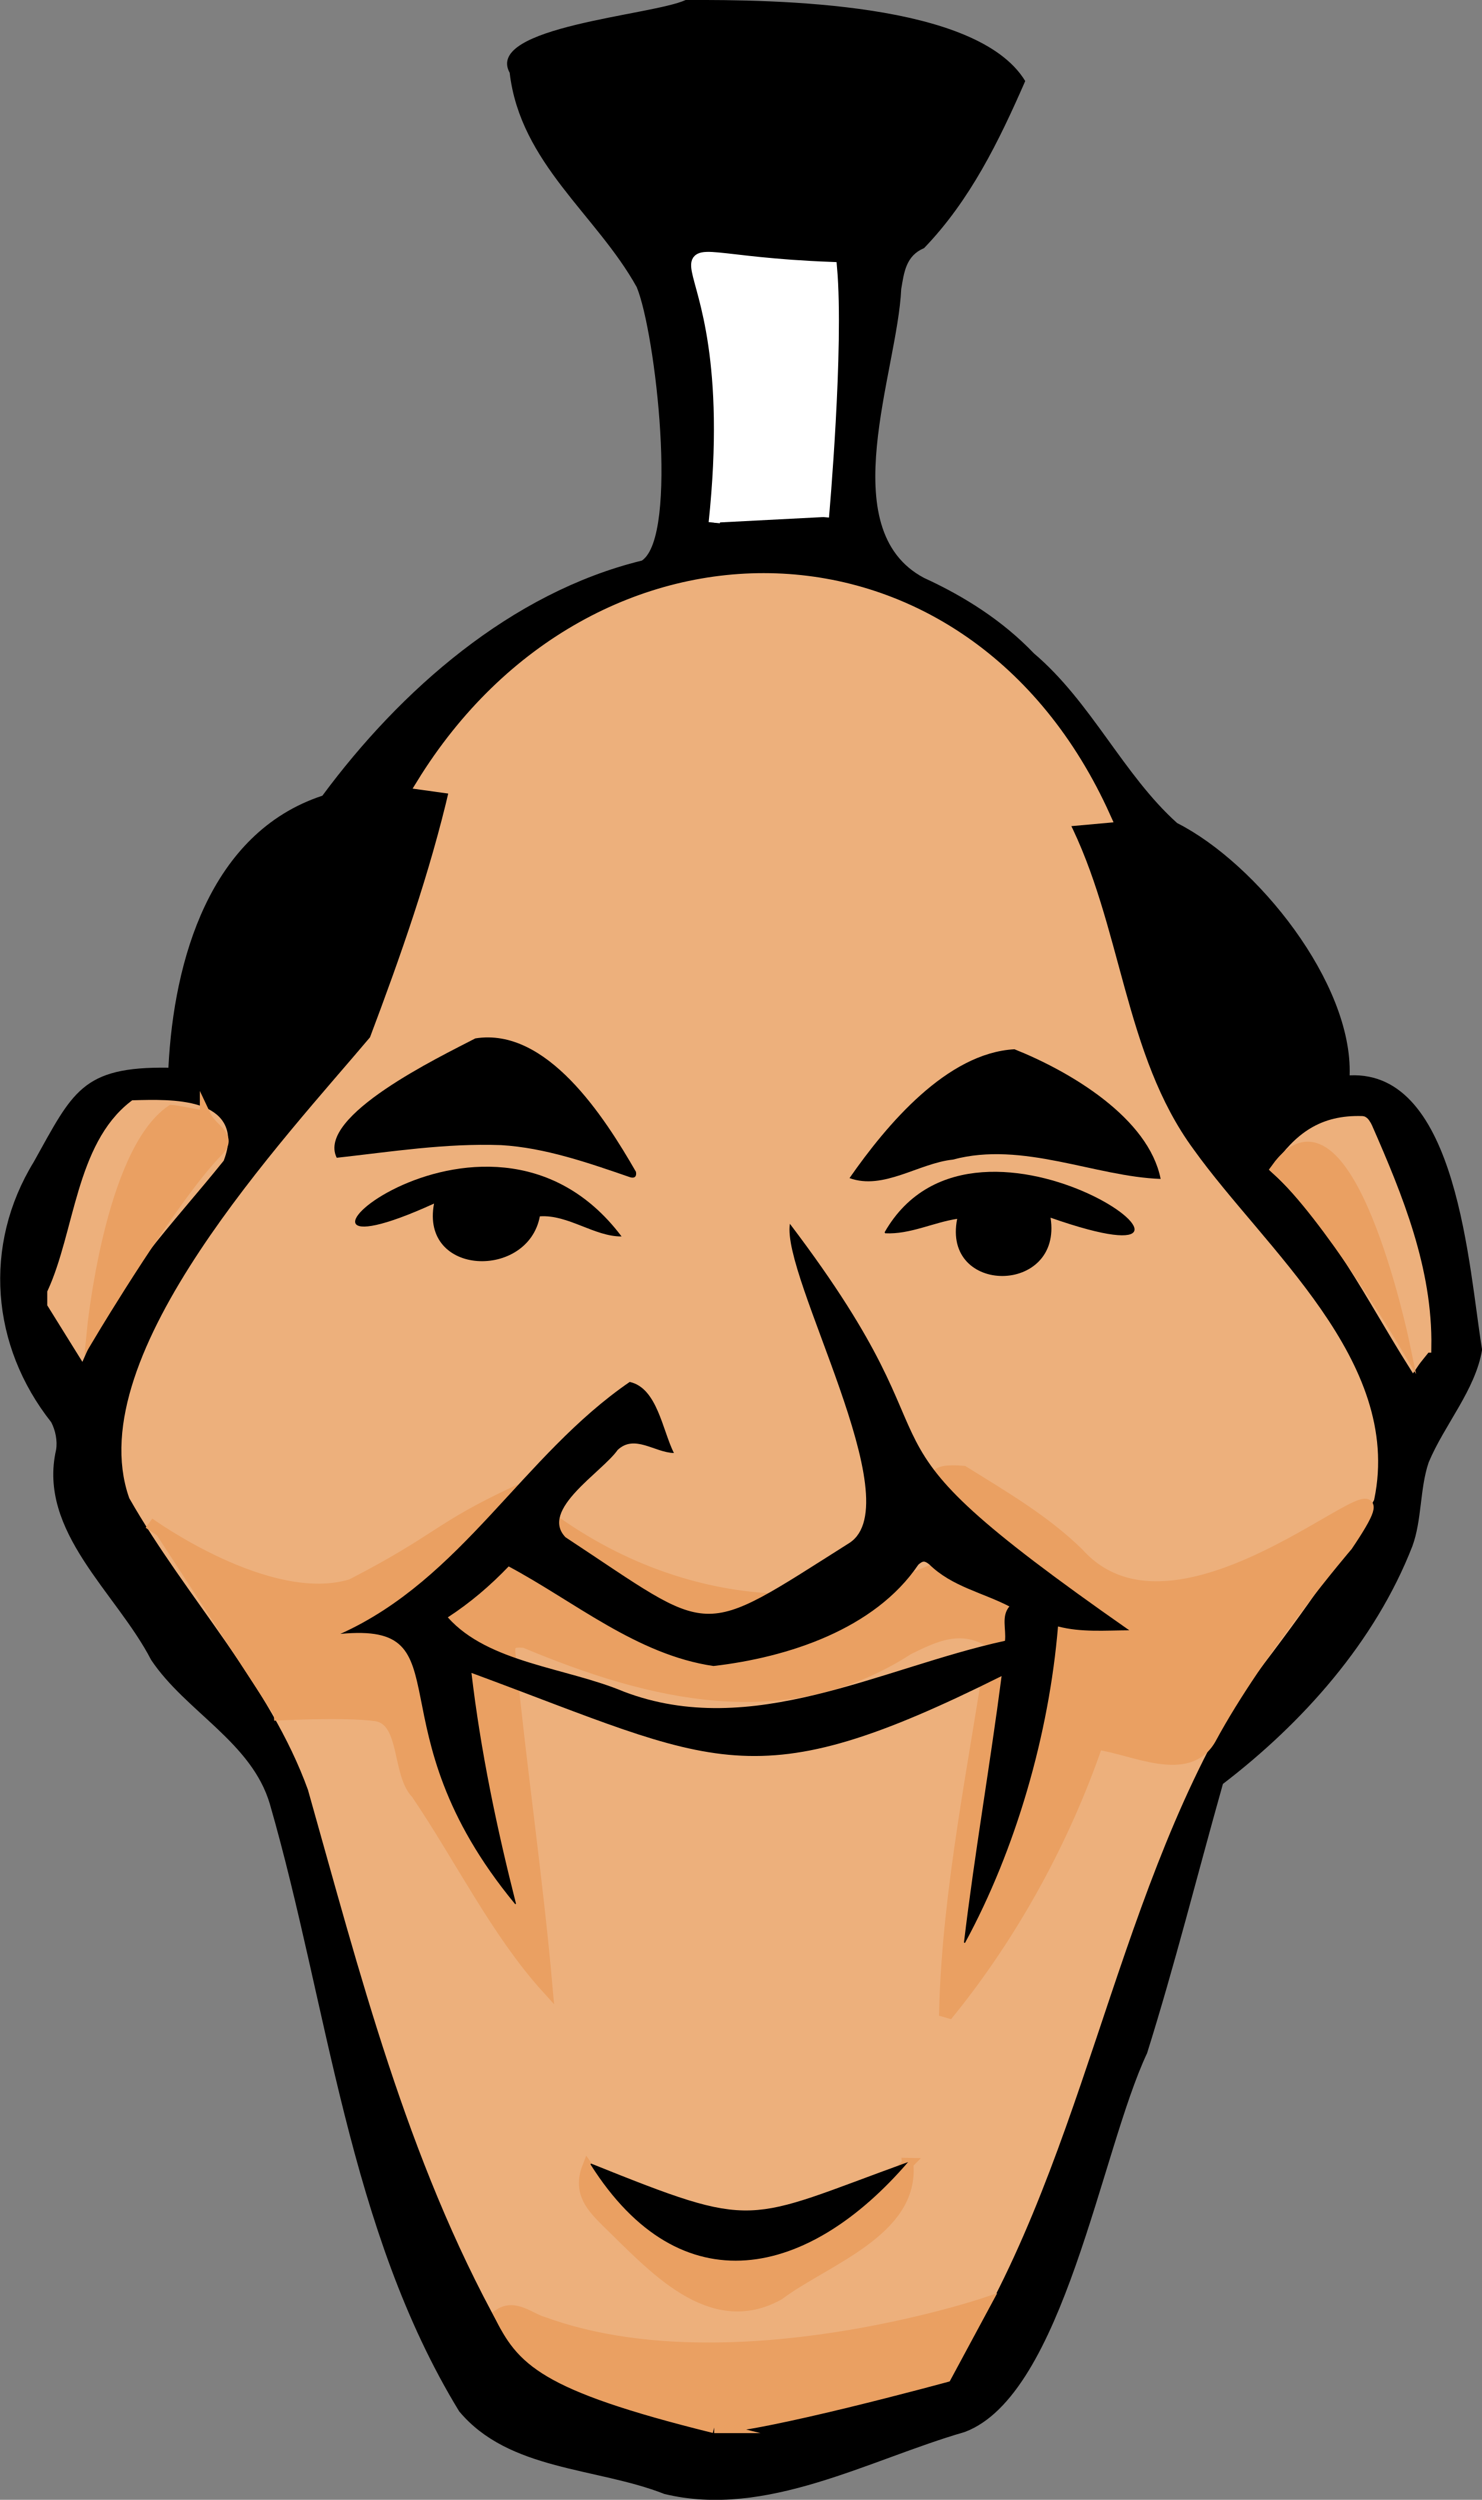 <?xml version="1.0" encoding="UTF-8"?>
<svg xmlns="http://www.w3.org/2000/svg" viewBox="0 0 131.11 221.14">
  <rect x="0" y="0" width="131.11" height="221.14" fill="#808080" stroke="none"/>
  <g id="a" data-name="layer2">
    <path d="m14.9,94.43c.47-9.41,3.62-20.74,13.62-24.04,6.88-9.3,16.66-17.96,28.27-20.8,3.26-2.24,1.21-20.15-.46-24.19-3.55-6.4-10.3-10.94-11.24-18.96C42.85,2.35,57.7,1.37,60.66,0c8.08-.03,25.79.17,30.04,7.17-2.32,5.31-4.88,10.56-8.95,14.78-1.62.68-1.77,2.17-2.02,3.61-.33,7.33-6.09,21.25,2.01,25.56,3.58,1.64,6.97,3.79,9.73,6.68,5.07,4.3,7.91,10.74,12.67,15.01,7.06,3.58,15.54,14.15,15.26,22.32,9.61-.47,10.54,17.19,11.72,24.27-.6,3.58-3.33,6.62-4.73,9.97-.79,2.34-.59,5.09-1.44,7.41-3.3,8.47-9.71,15.63-16.76,21.03-2.24,7.94-4.24,15.95-6.71,23.82-4.08,8.65-7.38,30.23-16.13,33.51-8.52,2.46-17.56,7.67-26.58,5.48-6-2.36-13.75-2.03-18.15-7.31-9.82-16.08-11.59-35.82-16.74-53.7-1.6-5.49-7.45-8.19-10.51-12.77-3.07-5.95-10.05-11.33-8.41-18.58.14-.78-.06-1.75-.43-2.45-5.32-6.73-6.07-15.63-1.54-23.03,3.46-6.2,4.24-8.44,11.92-8.33Z"/>
  </g>
  <g id="b" data-name="layer3">
    <path d="m4.68,114.36c2.41-5.26,2.51-12.92,7.19-16.53,3.18-.09,9.31-.28,7.48,4.6-4.42,5.5-9.28,10.36-12.14,16.97-.89-1.43-1.71-2.75-2.53-4.07,0-.32,0-.64,0-.96Z" style="fill: #edb07c; stroke: #edb07c; stroke-miterlimit: 10;"/>
    <path d="m126.12,119.16c-.19.28-.79.96-1.1,1.42-3.71-5.89-6.8-12.28-12.02-17.11,1.97-2.84,4.02-4.35,7.51-4.24.11-.02.32.32.41.52,2.72,6.2,5.32,12.57,5.21,19.41Z" style="fill: #edb07c; stroke: #edb07c; stroke-miterlimit: 10;"/>
    <path d="m40.28,69.78c-1.13-.16-1.92-.27-2.95-.41,15.31-24.87,48.1-24.51,60.44,2.94-1.33.12-2.51.23-3.76.34,4.8,9.39,4.9,20.78,11.18,29.32,6.38,8.91,18.37,18.61,15.9,30.55-3.43,6.25-7.81,11.94-12.13,17.6-11.2,18.52-13.56,41.87-25.55,59.96-16.27,3.55-23.91,6.34-38.73-4.42-8.21-14.8-12.39-31.32-16.96-47.48-3.42-9.48-10.85-17.12-15.83-25.86-4.29-12.27,13.71-31.3,21.28-40.3,2.73-7.24,5.35-14.67,7.1-22.25Z" style="fill: #edb07c; stroke: #edb07c; stroke-miterlimit: 10;"/>
  </g>
  <g id="c" data-name="layer4">
    <path d="m63.18,214.74c-15.3-3.79-17-6-19-10,1.39-.92,2.73.4,3.92.72,16.38,5.96,39.08-1.72,39.08-1.72l-3.5,6.5s-16.5,4.5-20.5,4.5Z" style="fill: #eaa062; stroke: #eaa062; stroke-miterlimit: 10;"/>
    <path d="m18.18,98.74c.58,1.23,2.4,1.77,1.08,3.08-3.93,3.98-11.08,15.92-11.08,15.92,0,0,1.53-15.79,7-19.5.32,0,2.68.5,3,.5Z" style="fill: #eaa062; stroke: #eaa062; stroke-miterlimit: 10;"/>
    <path d="m124.18,118.74s-6.77-11.35-11.26-15.34c6.24-8.72,11.26,15.34,11.26,15.34Z" style="fill: #eaa062; stroke: #eaa062; stroke-miterlimit: 10;"/>
    <path d="m13.18,134.74s10.62,7.7,17.92,5.44c7.9-4.08,7.48-4.94,14.63-8.28,11.85,10.51,29.15,13.41,42.79,3.53-1.58-1.3-9.54-5.79-3.29-5.26,3.53,2.2,7.15,4.3,10.16,7.24,9.9,11.03,32.17-13.09,23.79-.68,0,0-7.72,8.99-12.09,17.09-1.99,3.51-6.87.88-10.02.47-2.92,8.48-7.46,16.78-13.11,23.76l-.38-.11c.27-10.74,2.63-21.89,4.22-32.58-2.72-1.8-5.09-.63-7.45.53-10.87,7.03-22.85,4.03-33.95-.62-1.26-.08-1.41.11-1.27,1.33.95,9.78,2.4,19.5,3.26,29.26-4.49-4.96-7.7-11.56-11.54-17.21-1.71-1.75-.92-6.41-3.54-6.88-2.88-.41-9.08-.05-9.08-.05" style="fill: #eaa062; stroke: #eaa062; stroke-miterlimit: 10;"/>
    <path d="m80.3,191.39c.59,5.99-7.37,8.55-11.39,11.58-6.08,3.39-11.2-2.54-15.24-6.44-1.19-1.2-2.55-2.52-1.68-4.78,8.91,12.72,18.67,9.56,28.32-.36Z" style="fill: #eaa062; stroke: #eaa062; stroke-miterlimit: 10;"/>
  </g>
  <g id="d" data-name="layer5">
    <path d="m99.91,144.22c-2.12.01-4.23.2-6.31-.34-.79,9.51-3.72,19.71-8.23,28-.03-.01-.06-.03-.09-.04.94-7.88,2.31-15.69,3.33-23.57-22.1,11.02-25.11,7.77-46.9-.28.81,6.89,2.23,13.68,3.94,20.42-.02.01-.04.03-.07.04-13.02-15.75-4.17-24.99-15.47-23.91,10.79-4.86,16.12-15.79,25.6-22.29,2.43.53,2.89,4.25,3.91,6.29-1.72-.05-3.48-1.69-4.98-.27-1.38,1.97-6.94,5.3-4.61,7.72,13.34,8.78,11.52,9.1,25.12.5,5.47-3.55-6.04-23.53-5.27-28.23,16.99,22.4,2.73,16.89,30.04,35.97Zm-60.29-1.14c3.6,4.04,10.47,4.43,15.55,6.56,11.33,4.33,22.75-2.1,33.74-4.49.12-1.02-.35-2.17.39-3.04-2.39-1.24-5.08-1.75-7.09-3.72-.42-.33-.56-.33-.97.03-3.86,5.71-11.55,8.2-18.12,8.96-6.77-.99-12.31-5.71-18.12-8.81-1.62,1.69-3.39,3.21-5.39,4.51Z"/>
    <path d="m75.16,104.21c3.29-4.72,8.61-11.06,14.59-11.39,4.96,1.98,11.86,6.08,12.93,11.47-5.79-.2-12.22-3.37-18.37-1.71-3.04.32-6.15,2.73-9.15,1.64Z"/>
    <path d="m44.34,101.3c-4.95-.18-9.74.59-14.55,1.12-1.84-3.69,9.17-8.95,12.26-10.56,6.32-1.01,11.41,6.93,14.21,11.8.08.39-.1.6-.49.49-3.69-1.27-7.53-2.62-11.44-2.85Z"/>
    <path d="m92.94,107.72c1.08,6.84-9.62,6.88-8.26.1-2.13.33-4.18,1.39-6.37,1.28-.02-.03-.03-.06-.05-.09,8.27-14.48,34.93,5.81,14.68-1.29Z"/>
    <path d="m54.99,109.38c-2.4.02-4.73-1.95-7.23-1.78-1.05,5.6-10.59,5.32-9.36-1.13-18.56,8.47,4.4-13.27,16.59,2.91Z"/>
    <path d="m52.28,191.39c14.82,5.95,13.49,5.15,28.06-.13-8.78,10.21-20.08,12.9-28.1.21.01-.02.03-.05.04-.07Z"/>
  </g>
  <g id="e" data-name="layer6">
    <path d="m63.19,46.24c3.04-28.65-10.49-23.36,10.36-22.57.63,7.07-.71,22.07-.71,22.07" style="fill: #fff; stroke: #fff; stroke-miterlimit: 10;"/>
  </g>
</svg>